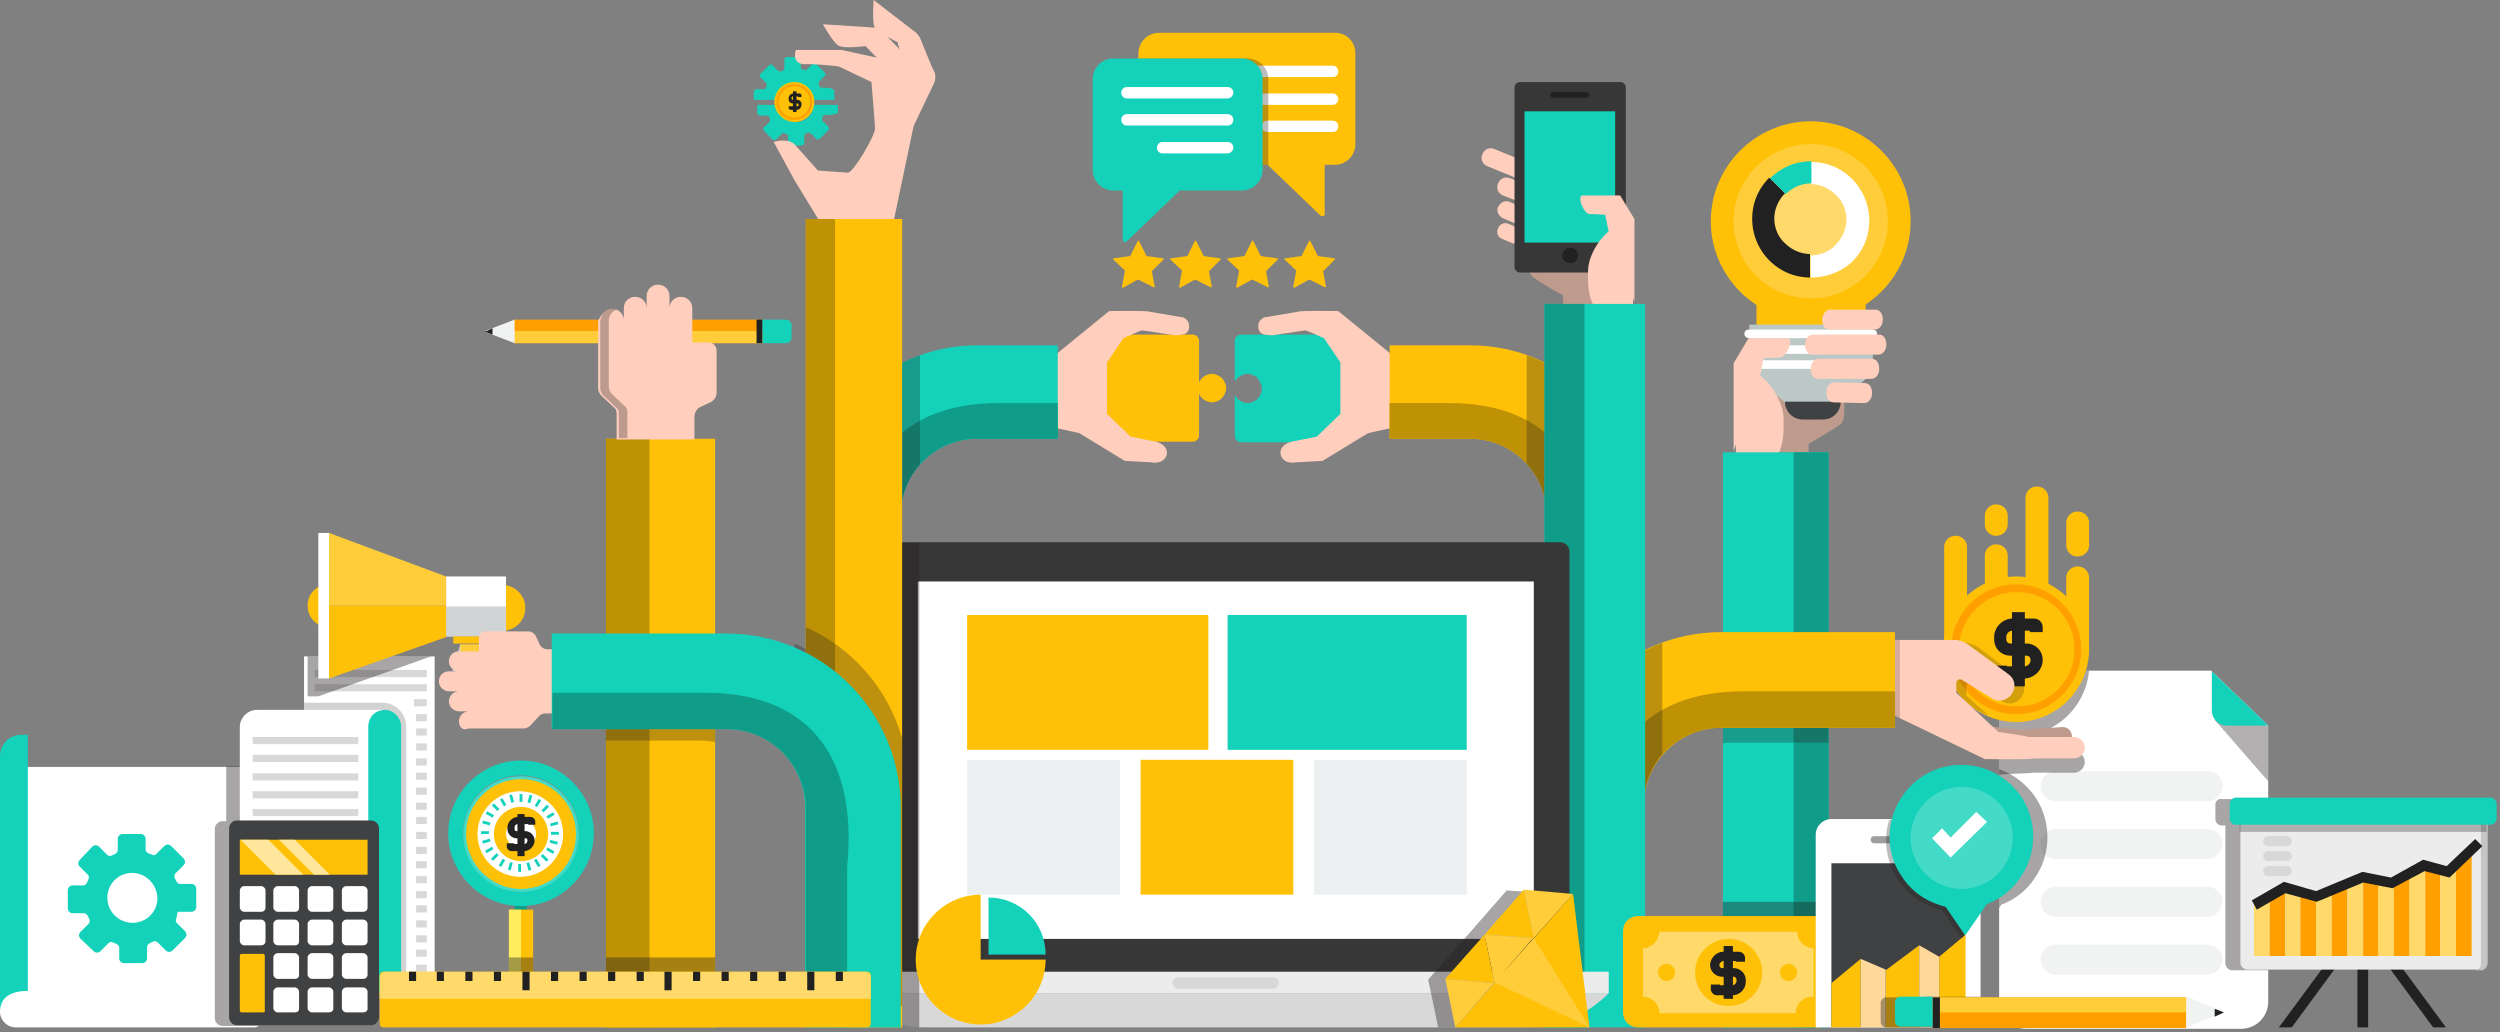 <svg width="356" height="147" fill="none" xmlns="http://www.w3.org/2000/svg"><rect width="100%" height="100%" fill="#808080" stroke="none"/><path d="M101.838 62.481h-15.55v83.816h15.55V62.481z" fill="#FFC107"/><path d="M92.487 62.481h-6.2v83.816h6.2V62.481z" fill="#BF9105"/><path d="M108.546 45.515h-35.37v3.353h35.37v-3.353z" fill="#FFA000"/><path d="M108.546 45.515v3.353h3.354a.801.801 0 0 0 .813-.813v-1.727a.802.802 0 0 0-.813-.813h-3.354z" fill="#14D1BA"/><path d="M108.546 47.14h-35.37v1.727h35.37V47.14z" fill="#FFCD39"/><path d="M69.315 47.344l3.964 1.524v-3.353l-3.964 1.524c-.102 0-.102.203 0 .305z" fill="#F1F2F2"/><path d="M69.111 47.242l1.017.407v-.915l-1.017.508c-.101-.101-.101 0 0 0zm39.435-1.727h-.813v3.353h.813v-3.353z" fill="#212121"/><path opacity=".3" d="M86.288 105.456h13.619c.609 0 1.321.101 1.931.203V91.944c-.61 0-1.22-.102-1.931-.102h-13.62v13.614z" fill="#231F20"/><path d="M87.202 43.99c.915 0 1.627.712 1.627 1.626V43.89c0-.914.711-1.625 1.626-1.625.914 0 1.626.71 1.626 1.625v-1.727c0-.914.711-1.625 1.626-1.625.915 0 1.626.71 1.626 1.625v1.727c0-.914.712-1.625 1.626-1.625.915 0 1.626.71 1.626 1.625v4.877h2.338c.61 0 1.118.508 1.118 1.117v5.994c0 .61-.305 1.118-.915 1.423l-1.32.61c-.51.203-.916.812-.916 1.422v3.25H87.812v-3.657c0-.406-.102-.71-.406-.914l-1.728-1.626c-.305-.304-.508-.71-.508-1.117v-9.55c.406-.914 1.118-1.727 2.032-1.727z" fill="#FFCEBD"/><path opacity=".3" d="M87.202 43.991c.204 0 .407 0 .61.102-.61.203-1.118.812-1.118 1.524v9.448c0 .406.203.813.508 1.117l1.728 1.626c.305.203.407.61.407.914v3.658h-1.22v-3.454c0-.407-.102-.712-.406-.915l-1.728-1.625c-.305-.305-.508-.712-.508-1.118v-9.55c.101-.914.813-1.727 1.727-1.727z" fill="#231F20"/><path d="M36.283 146.297H2.236A2.255 2.255 0 0 1 0 144.062v-34.847h36.385a.8.8 0 0 1 .813.812v35.559c-.101.304-.508.711-.915.711z" fill="#fff"/><path d="M3.964 141.115c-1.321 0-3.964.204-3.964 3.048v-36.472c0-1.727 1.321-3.048 3.049-3.048h.915v36.472zm21.343-11.276h1.931a.695.695 0 0 0 .712-.712v-2.54a.695.695 0 0 0-.712-.711h-1.524c-.305 0-.509-.203-.61-.406-.102-.102-.102-.305-.204-.406-.101-.204-.101-.508.102-.712l1.118-1.117c.305-.305.305-.711 0-1.016l-1.728-1.727c-.305-.305-.711-.305-1.016 0l-1.118 1.117c-.203.203-.407.204-.61.102s-.305-.102-.508-.203c-.203-.102-.407-.305-.407-.508v-1.524a.694.694 0 0 0-.711-.711h-2.54a.694.694 0 0 0-.712.711V121c0 .305-.204.508-.407.609-.101.102-.305.102-.406.203-.204.102-.509.102-.712-.101l-1.118-1.118c-.305-.304-.711-.304-1.016 0l-1.728 1.829c-.305.305-.305.711 0 1.016l1.118 1.118c.203.203.203.406.102.609-.102.203-.102.305-.204.508-.101.203-.304.406-.508.406h-1.524a.695.695 0 0 0-.712.712v2.54c0 .406.305.711.712.711h1.524c.305 0 .508.203.61.406.102.102.102.305.203.406.102.204.102.508-.101.712l-1.118 1.117c-.305.305-.305.711 0 1.016l1.83 1.727c.304.305.71.305 1.016 0l1.117-1.117c.204-.204.407-.203.61-.102.204.102.305.102.508.203.204.102.407.305.407.508v1.524c0 .407.305.711.711.711h2.541a.694.694 0 0 0 .712-.711v-1.524c0-.305.203-.508.406-.609.102-.102.305-.102.407-.204.203-.101.508-.101.711.102l1.118 1.118c.305.304.712.304 1.017 0l1.727-1.727c.305-.305.305-.712 0-1.016l-1.118-1.118c-.203-.203-.203-.406-.101-.61.101-.609.203-1.015.203-1.015zm-9.96-2.642c.406-2.235 2.744-3.454 4.777-2.641 1.524.609 2.54 2.336 2.236 3.962-.407 2.235-2.745 3.454-4.777 2.641-1.626-.609-2.541-2.336-2.236-3.962z" fill="#14D1BA"/><path d="M75.006 126.892H73.28v3.352h1.727v-3.352z" fill="#0F9C88"/><path d="M75.92 129.534h-3.353v15.95h3.354v-15.95z" fill="#FFC107"/><path d="M74.193 108.3c-5.691 0-10.367 4.673-10.367 10.363 0 5.689 4.676 10.362 10.367 10.362 5.692 0 10.367-4.673 10.367-10.362 0-5.69-4.675-10.363-10.367-10.363zm0 18.592a8.196 8.196 0 0 1-8.232-8.229 8.196 8.196 0 0 1 8.232-8.229 8.196 8.196 0 0 1 8.233 8.229 8.196 8.196 0 0 1-8.233 8.229z" fill="#14D1BA"/><path d="M82.425 118.764a8.197 8.197 0 0 0-8.232-8.229 8.197 8.197 0 0 0-8.232 8.229 8.197 8.197 0 0 0 8.232 8.23 8.197 8.197 0 0 0 8.233-8.23zm-8.232 7.417a7.503 7.503 0 0 1-7.52-7.518 7.502 7.502 0 0 1 7.52-7.518 7.502 7.502 0 0 1 7.521 7.518 7.503 7.503 0 0 1-7.52 7.518z" fill="#43DAC7"/><path d="M74.193 129.534h-1.728v15.95h1.728v-15.95z" fill="#FFED5E"/><path d="M69.416 122.625c-.304-.305-.508-.61-.711-.914-.203-.305-.406-.61-.508-1.016-.102-.305-.305-.711-.305-1.118-.102-.406-.102-.813-.102-1.219 0-.406 0-.813.102-1.219.102-.406.203-.711.305-1.118a4.77 4.77 0 0 1 .508-1.016c.203-.304.407-.609.711-.914l.509.508c-.204.203-.407.508-.61.813-.203.305-.305.609-.508.914-.102.305-.204.61-.305 1.016-.102.305-.102.711-.102 1.016 0 .305 0 .711.102 1.016.101.305.203.711.305 1.016.101.305.305.61.508.914.203.305.406.508.61.813l-.509.508z" fill="#fff"/><path d="M82.019 118.764c0 4.369-3.557 7.823-7.826 7.823s-7.826-3.556-7.826-7.823c0-4.368 3.557-7.823 7.826-7.823s7.826 3.455 7.826 7.823z" fill="#FFC107"/><path d="M80.19 118.764c0 3.353-2.745 6.096-6.099 6.096-3.353 0-6.098-2.743-6.098-6.096 0-3.352 2.745-6.095 6.099-6.095 3.353.101 6.097 2.743 6.097 6.095z" fill="#fff"/><path d="M78.055 118.764a3.86 3.86 0 0 1-3.862 3.861 3.86 3.86 0 1 1 0-7.721 3.86 3.86 0 0 1 3.862 3.86z" fill="#FFC107"/><path d="M76.328 118.764c0 1.219-1.017 2.134-2.135 2.134-1.118 0-2.134-1.016-2.134-2.134 0-1.219 1.016-2.133 2.134-2.133 1.118 0 2.135.914 2.135 2.133z" fill="#fff"/><path d="M74.396 113.075h-.406v1.118h.406v-1.118zm1.006.106l-.289 1.08.393.104.289-1.079-.393-.105zm1.306.586l-.56.967.352.203.56-.967-.352-.203zm1.183.82l-.78.8.29.283.781-.799-.291-.284zm.885 1.086l-.968.559.203.351.968-.559-.203-.351zm.623 1.32l-1.08.291.106.392 1.08-.29-.106-.393zm.181 1.466h-1.118v.407h1.118v-.407zm-1.214 1.143l-.105.393 1.08.287.105-.392-1.08-.288zm-.39 1.083l-.203.352.97.557.202-.352-.969-.557zm-.677.934l-.288.287.793.788.287-.287-.792-.788zm-.898.673l-.352.204.562.966.352-.203-.562-.967zm-1.041.5l-.393.106.291 1.079.393-.106-.292-1.079zm-1.168.24l-.406.001.002 1.117.406-.001-.002-1.117zm-1.571-.267l-.288 1.08.392.105.29-1.08-.394-.105zm-1.041-.492l-.556.969.352.203.557-.97-.353-.202zm-.867-.784l-.788.792.288.287.789-.792-.289-.287zm-.658-.915l-.967.561.204.352.967-.561-.204-.352zm-.309-1.141l-1.079.293.106.392 1.08-.293-.107-.392zm-.126-1.076l-1.119.002.001.407 1.118-.002v-.407zm-.846-1.504l-.104.393 1.08.286.105-.393-1.08-.286zm.601-1.327l-.202.353.97.555.202-.352-.97-.556zm.958-1.118l-.287.288.794.788.287-.288-.794-.788zm1.212-.751l-.351.204.562.965.352-.203-.563-.966zm1.369-.521l-.392.106.292 1.079.393-.107-.293-1.078z" fill="#14D1BA"/><path d="M74.6 121.203h-1.728a.695.695 0 0 1-.712-.711v-.407h1.017v.102H74.6c.305 0 .508-.203.508-.508 0-.203-.102-.305-.305-.305h-1.22c-.711 0-1.321-.61-1.321-1.321v-.203c0-.813.712-1.524 1.525-1.524h1.727c.407 0 .712.305.712.711v.407h-1.017v-.102h-1.422c-.305 0-.509.203-.509.508v.203c0 .203.102.305.305.305h1.22c.711 0 1.321.61 1.321 1.321 0 .813-.711 1.524-1.524 1.524z" fill="#212121"/><path d="M74.701 115.92h-1.016v5.994H74.7v-5.994z" fill="#212121"/><path d="M314.864 95.5l8.13 7.822v39.317a3.86 3.86 0 0 1-3.862 3.861H288.54a3.86 3.86 0 0 1-3.862-3.861v-43.28a3.86 3.86 0 0 1 3.862-3.86h26.324z" fill="#fff"/><path opacity=".35" d="M315.372 102.51l7.622 8.737v-7.925l-7.622-.812z" fill="#231F20"/><path d="M314.864 95.5l8.131 7.822H317.1c-1.22 0-2.135-1.016-2.135-2.133v-5.69h-.101z" fill="#14D1BA"/><path d="M314.355 114.091h-21.648c-1.118 0-2.134-.914-2.134-2.134 0-1.117.915-2.133 2.134-2.133h21.648c1.118 0 2.135.914 2.135 2.133-.102 1.22-1.017 2.134-2.135 2.134zm0 8.229h-21.648c-1.118 0-2.134-.914-2.134-2.133 0-1.118.915-2.134 2.134-2.134h21.648c1.118 0 2.135.915 2.135 2.134-.102 1.219-1.017 2.133-2.135 2.133zm0 8.229h-21.648c-1.118 0-2.134-.914-2.134-2.133 0-1.118.915-2.134 2.134-2.134h21.648c1.118 0 2.135.915 2.135 2.134-.102 1.219-1.017 2.133-2.135 2.133zm0 8.23h-21.648c-1.118 0-2.134-.915-2.134-2.134 0-1.117.915-2.133 2.134-2.133h21.648c1.118 0 2.135.914 2.135 2.133-.102 1.219-1.017 2.134-2.135 2.134z" fill="#F1F2F2"/><path d="M250.631 64.411h6.911v-1.219s2.338-1.32 3.557-2.133c.915-.61 1.525-.61 1.525-2.642v-4.876l-12.298 1.524.305 9.346z" fill="#BF9B8E"/><path d="M243.618 31.494c0 7.823 6.403 14.224 14.229 14.224s14.229-6.4 14.229-14.224c0-7.822-6.403-14.223-14.229-14.223s-14.229 6.4-14.229 14.223z" fill="#FFC107"/><path d="M265.673 41.553h-15.55v10.87h15.55v-10.87z" fill="#FFC107"/><path d="M249.106 53.033l5.184 4.368h7.622l4.777-4.368v-6.807h-17.583v6.807z" fill="#BCC8C6"/><path d="M249.005 48.156h17.684c.407 0 .61-.305.61-.61 0-.406-.305-.61-.61-.61h-17.684c-.407 0-.61.306-.61.61 0 .305.305.61.61.61zm0 2.235h17.684c.407 0 .61-.304.61-.61 0-.406-.305-.609-.61-.609h-17.684c-.407 0-.61.305-.61.61s.305.61.61.61zm0 2.134h17.684c.407 0 .61-.305.61-.61 0-.406-.305-.61-.61-.61h-17.684c-.407 0-.61.305-.61.61s.305.61.61.61z" fill="#fff"/><path d="M256.729 59.738h2.846a2.516 2.516 0 0 0 2.541-2.54h-7.928a2.516 2.516 0 0 0 2.541 2.54z" fill="#404142"/><path d="M246.87 31.494a10.93 10.93 0 0 0 10.977 10.973 10.928 10.928 0 0 0 10.976-10.973 10.928 10.928 0 0 0-10.976-10.972c-5.997 0-10.977 4.877-10.977 10.973z" fill="#FFCD39"/><path d="M250.936 31.494c0 3.86 3.15 7.01 7.012 7.01 3.863 0 7.013-3.15 7.013-7.01s-3.15-7.01-7.013-7.01c-3.963 0-7.012 3.15-7.012 7.01z" fill="#FFDA6A"/><path d="M246.87 64.208V51.712l2.134-3.556h5.692c.711.508-.407 2.743-1.22 2.743s-2.337.102-2.337.102l-.508 2.54-3.761 10.667z" fill="#FFCEBD"/><path d="M247.175 65.122c0 2.235.711 1.626 2.643 1.626 3.455.101 4.167-3.556 4.167-5.791v-1.32c0-2.947-2.948-6.706-4.777-6.706-1.83 0-1.931 1.829-1.931 3.962l-.102 8.23z" fill="#FFCEBD"/><path d="M260.388 64.411h-15.042v81.886h15.042V64.411z" fill="#14D1BA"/><path d="M260.388 64.411h-4.98v81.886h4.98V64.411z" fill="#0F9C88"/><path d="M259.473 45.515c0 .813.406 1.422 1.016 1.422h6.505c.61 0 1.118-.61 1.118-1.422 0-.813-.407-1.423-1.016-1.423h-6.505c-.61 0-1.118.712-1.118 1.423zm-2.439 3.555c0 .813.406 1.423 1.016 1.423h9.452c.61 0 1.118-.61 1.118-1.422 0-.813-.406-1.423-1.016-1.423h-9.452c-.61 0-1.118.61-1.118 1.422zm.813 3.455c0 .812.406 1.422 1.016 1.422h7.623c.609 0 1.118-.61 1.118-1.422 0-.813-.407-1.423-1.017-1.423h-7.622c-.61 0-1.118.61-1.118 1.423zm2.236 3.352c0 .813.406 1.422 1.016 1.422l4.37.102c.61 0 1.118-.61 1.118-1.422 0-.813-.406-1.423-1.016-1.423l-4.37-.101c-.61 0-1.118.61-1.118 1.422z" fill="#FFCEBD"/><path opacity=".3" d="M245.752 105.76h14.636V91.943h-15.042v13.919c.101 0 .203-.102.406-.102z" fill="#231F20"/><path d="M179.08 53.846c-.203-.204-.407-.305-.61-.407a1.913 1.913 0 0 0-.813-.203c-.305 0-.508.102-.813.203a3.185 3.185 0 0 0-.61.407 3.97 3.97 0 0 0-.406.508v-5.791a.91.91 0 0 1 .914-.915h14.534V62.99h-14.534a.91.91 0 0 1-.914-.914v-5.791s.305.305.406.508c.203.203.407.305.61.406.203.102.508.203.813.203.305 0 .508-.101.813-.203a3.18 3.18 0 0 0 .61-.406c.203-.203.305-.407.406-.61.102-.203.204-.508.204-.813 0-.304-.102-.507-.204-.812-.101-.305-.304-.508-.406-.711zm14.127 4.876h1.118c.61 0 1.118-.508 1.118-1.117V57.3c0-.61-.508-1.117-1.118-1.117h-1.118c-.61 0-1.118.508-1.118 1.117v.305c0 .61.508 1.117 1.118 1.117z" fill="#14D1BA"/><path d="M156.517 47.648h13.314c.508 0 .915.407.915.915v5.892c.102-.203.305-.508.406-.61.204-.203.407-.304.61-.406.204-.101.508-.203.813-.203.305 0 .509.102.813.203.204.102.509.305.61.407.204.203.305.406.407.61.101.202.203.507.203.812 0 .305-.102.508-.203.813-.102.203-.305.508-.407.61-.203.203-.406.304-.61.406a1.913 1.913 0 0 1-.813.203c-.305 0-.508-.102-.813-.203a3.18 3.18 0 0 1-.61-.407c-.203-.203-.304-.406-.406-.61v5.894a.911.911 0 0 1-.915.915h-13.314v-15.24z" fill="#FFC107"/><path opacity=".4" d="M284.678 99.36v5.181a10.25 10.25 0 0 0 2.541.305c5.387 0 9.757-4.064 10.265-9.347h-8.944a3.86 3.86 0 0 0-3.862 3.86zm4.879 10.667h5.793c.813 0 1.524-.711 1.524-1.524 0-.812-.711-1.524-1.524-1.524h-.203c0-.711-.61-1.32-1.322-1.32l-5.894.406-3.253-.305v4.572c1.931-.203 4.574-.203 4.879-.305z" fill="#231F20"/><path d="M278.478 95.601a1.605 1.605 0 0 1-1.626-1.625V77.924c0-.915.712-1.626 1.626-1.626.915 0 1.627.711 1.627 1.626v16.052c0 .914-.712 1.625-1.627 1.625zm17.38-1.118a1.605 1.605 0 0 1-1.626-1.625V82.292c0-.914.711-1.626 1.626-1.626.915 0 1.626.712 1.626 1.626v10.464c0 1.016-.711 1.727-1.626 1.727zm-5.793-1.828a1.605 1.605 0 0 1-1.626-1.626V70.913c0-.914.711-1.625 1.626-1.625.915 0 1.626.711 1.626 1.625V91.03c0 .915-.711 1.626-1.626 1.626zm-5.793-2.845a1.605 1.605 0 0 1-1.626-1.626v-9.042c0-.914.711-1.625 1.626-1.625.914 0 1.626.711 1.626 1.625v9.042c0 .813-.712 1.626-1.626 1.626zm0-17.982c-.915 0-1.626.71-1.626 1.625v1.22c0 .914.711 1.625 1.626 1.625.914 0 1.626-.711 1.626-1.626v-1.219c0-.914-.712-1.625-1.626-1.625zm11.586 1.016c-.915 0-1.626.71-1.626 1.625v3.15c0 .914.711 1.625 1.626 1.625.915 0 1.626-.71 1.626-1.625v-3.15c0-.914-.711-1.625-1.626-1.625z" fill="#FFC107"/><path d="M287.117 102.814c5.726 0 10.367-4.64 10.367-10.363s-4.641-10.362-10.367-10.362c-5.725 0-10.366 4.64-10.366 10.362 0 5.724 4.641 10.363 10.366 10.363z" fill="#FFC107"/><path d="M287.117 101.696c5.108 0 9.249-4.139 9.249-9.245 0-5.106-4.141-9.245-9.249-9.245-5.108 0-9.248 4.14-9.248 9.245 0 5.106 4.14 9.245 9.248 9.245z" fill="#FFA000"/><path d="M287.118 100.579a8.129 8.129 0 1 0 0-16.255 8.129 8.129 0 0 0-8.131 8.127 8.129 8.129 0 0 0 8.131 8.128z" fill="#FFC107"/><path d="M288.235 96.617h-3.049c-.711 0-1.219-.61-1.219-1.22v-.609h1.829v.102h2.439a.91.91 0 0 0 .915-.915c0-.304-.203-.609-.61-.609h-2.236c-1.321 0-2.337-1.016-2.337-2.337v-.304c0-1.423 1.219-2.642 2.642-2.642h3.049c.712 0 1.22.61 1.22 1.22v.71h-1.829v-.203h-2.44a.91.91 0 0 0-.914.915v.304c0 .305.203.61.609.61h2.236c1.322 0 2.338 1.016 2.338 2.337 0 1.422-1.22 2.641-2.643 2.641z" fill="#212121"/><path d="M288.337 87.168h-1.829v10.566h1.829V87.168z" fill="#212121"/><path opacity=".2" d="M280.003 99.055v-1.32c0-.407.508-.712.813-.508l4.269 2.641c1.016.61 2.236.305 2.846-.711.609-.914.304-2.133-.509-2.743l-5.386-3.962c-.407-.407-1.322-.813-1.931-.915h-3.354v.813a10.24 10.24 0 0 0 6.403 9.55l-3.151-2.845z" fill="#231F20"/><path d="M279.901 105.049v-.203c0-.711.61-1.625 1.322-1.625l6.606.711 5.895-.407c.711 0 1.321.61 1.321 1.321v.203c0 .712-.61 1.321-1.321 1.321h-12.501a1.345 1.345 0 0 1-1.322-1.321z" fill="#BF9B8E"/><path d="M280.613 92.045L286 96.007c.914.61 1.118 1.829.508 2.743-.61 1.016-1.931 1.321-2.846.712l-4.269-2.642c-.406-.203-.813 0-.813.508v1.32l5.997 5.588s3.76.508 4.268.712h6.505c.813 0 1.525.711 1.525 1.524 0 .812-.712 1.524-1.525 1.524h-5.793c-.407.203-6.911.101-6.911.101l-13.924-6.705V91.131h9.96c.61.101 1.524.508 1.931.914z" fill="#FFCEBD"/><path opacity=".2" d="M270.551 91.13h-1.829v10.262l1.829.914V91.131z" fill="#231F20"/><path d="M234.064 145.688h-13.517v-31.089c0-13.613 11.078-24.586 24.595-24.586h24.698v13.614h-24.698c-6.098 0-11.078 4.978-11.078 11.074v30.987z" fill="#FFC107"/><path d="M245.142 103.627h24.698v-5.181h-21.649c-13.619 0-21.648 8.127-20.022 24.586v22.655h5.895v-31.088c0-6.095 4.98-10.972 11.078-10.972z" fill="#BF9105"/><path d="M184.568 65.834c-2.541.508-3.354-2.642-.101-3.048l3.049-.61 3.354-3.25V51.61l-2.338-3.454s-2.236-1.016-2.642-1.117l-4.777.71c-.813-.1-1.525 0-1.83-.71-.305-.712 0-1.524.712-1.83l4.777-.812c.406-.203 5.793-.102 5.793-.102l9.35 7.62v8.636l-5.082 1.117-6.504 3.962-3.761.204z" fill="#FFCEBD"/><path d="M220.242 103.83h13.314V73.352c0-13.31-10.875-24.18-24.189-24.18h-11.485v13.31h11.485c5.996 0 10.875 4.876 10.875 10.87v30.478z" fill="#FFC107"/><path d="M209.367 62.481h-11.485v-5.08h8.538c13.314 0 21.241 7.925 19.615 24.18v22.249h-5.793V73.352c0-5.994-4.879-10.871-10.875-10.871z" fill="#BF9105"/><path opacity=".3" d="M236.809 91.537c-6.403 2.337-11.688 7.315-14.331 13.614v40.536h11.586v-31.088c0-2.743 1.017-5.283 2.643-7.213V91.537h.102z" fill="#231F20"/><path opacity=".3" d="M231.727 64.208a24.577 24.577 0 0 0-14.331-13.614v15.443c1.728 1.93 2.846 4.47 2.846 7.314v30.479h11.485V64.208z" fill="#231F20"/><path d="M218.514 24.992c-.305.712-1.016 1.016-1.727.712l-4.981-2.032c-.711-.305-1.016-1.016-.711-1.727.305-.712 1.016-1.016 1.728-.712l4.98 2.032c.61.203.915 1.016.711 1.727zm-1.829 8.941c-.203.61-.915.914-1.525.61l-1.219-.509a1.085 1.085 0 0 1-.61-1.524c.203-.61.915-.914 1.525-.61l1.219.509c.61.305.915.914.61 1.524zm.915-2.743c-.305.61-1.017 1.016-1.627.711l-1.931-.813c-.609-.305-1.016-1.016-.711-1.625.305-.61 1.016-1.016 1.626-.711l1.931.812c.712.203 1.017.915.712 1.626zm1.321-2.845c-.305.711-1.017 1.016-1.728.711l-3.151-1.219c-.711-.305-1.016-1.016-.711-1.727.305-.711 1.016-1.016 1.728-.711l3.15 1.219c.61.203.915 1.016.712 1.727z" fill="#FFCEBD"/><path d="M229.186 43.28h-6.606v-1.22s-2.236-1.219-3.456-2.032c-.813-.61-1.423-.61-1.423-2.54l11.688-3.149-.203 8.94z" fill="#BF9B8E"/><path d="M230.71 38.81h-14.228a.802.802 0 0 1-.814-.813v-25.5c0-.509.407-.813.814-.813h14.228a.8.8 0 0 1 .813.812v25.5c0 .407-.406.813-.813.813z" fill="#373737"/><path d="M229.999 15.849h-12.908v18.693h12.908V15.85z" fill="#14D1BA"/><path d="M224.714 36.371c0 .61-.508 1.118-1.118 1.118-.61 0-1.118-.508-1.118-1.118 0-.61.508-1.117 1.118-1.117.61 0 1.118.508 1.118 1.117zm1.118-22.452h-4.675a.437.437 0 0 1-.407-.407c0-.203.203-.406.407-.406h4.776c.204 0 .407.203.407.406-.102.305-.305.407-.508.407z" fill="#212121"/><path d="M232.743 42.975V31.19l-2.033-3.353h-5.488c-.61.508.407 2.642 1.118 2.642.813 0 2.236.101 2.236.101l.508 2.439 3.659 9.956z" fill="#FFCEBD"/><path d="M232.54 43.89c0 2.133-.711 1.523-2.439 1.523-3.253.102-3.964-3.454-3.964-5.486v-1.32c0-2.845 2.846-6.401 4.574-6.401 1.727 0 1.829 1.727 1.829 3.759v7.924z" fill="#FFCEBD"/><path d="M234.268 43.28h-14.331v103.017h14.331V43.279z" fill="#14D1BA"/><path d="M225.629 43.28h-5.692v103.017h5.692V43.279z" fill="#0F9C88"/><path d="M223.393 138.677H125.62V78.533c0-.711.61-1.32 1.321-1.32h95.232c.711 0 1.321.609 1.321 1.32v60.144h-.101z" fill="#373737"/><path d="M218.413 82.8h-87.711v50.899h87.711v-50.9z" fill="#fff"/><path d="M172.067 87.575h-34.352v19.202h34.352V87.575z" fill="#FFC107"/><path d="M159.465 108.199h-21.75V127.4h21.75v-19.201z" fill="#ECF0F1"/><path d="M184.162 108.199h-21.75V127.4h21.75v-19.201z" fill="#FFC107"/><path d="M208.859 108.199h-21.75V127.4h21.75v-19.201z" fill="#ECF0F1"/><path d="M208.859 87.575h-34.048v19.202h34.048V87.575z" fill="#14D1BA"/><path d="M229.084 141.42H119.929c3.15 3.048 7.317 4.877 11.688 4.877h85.678c4.472 0 8.74-1.727 11.789-4.877z" fill="#D8D8D8"/><path d="M229.084 138.373H119.929v3.047h109.155v-3.047z" fill="#ECECEC"/><path d="M181.316 140.811h-13.517a.802.802 0 0 1-.813-.813c0-.508.406-.813.813-.813h13.517c.508 0 .813.407.813.813 0 .406-.406.813-.813.813z" fill="#D8D8D8"/><path d="M118.811 13.004v1.22h-3.557a2.122 2.122 0 0 0-1.423-2.236c-1.321-.508-2.744.305-2.948 1.626v.61h-3.557v-1.118c0-.204.203-.407.407-.407h1.016c.203 0 .305-.101.305-.203 0-.101.102-.203.102-.305.101-.101 0-.304-.102-.406l-.711-.711c-.204-.203-.204-.508 0-.61l1.117-1.117c.204-.203.509-.203.61 0l.712.71c.101.102.305.102.406.102.102 0 .204-.101.305-.101.102-.102.203-.203.203-.305v-1.22c0-.202.204-.405.407-.405h1.524c.204 0 .407.203.407.406V9.55c0 .203.102.305.203.305.102 0 .204.101.305.101.102.102.305 0 .407-.101l.711-.711c.203-.204.508-.204.61 0l1.118 1.117c.203.203.203.508 0 .61l-.711.71c-.102.102-.102.306-.102.407 0 .102.102.203.102.305.101.102.203.203.304.203h.915c.712.102.915.305.915.508zm-.407 3.353h-.914c-.204 0-.305.101-.305.203 0 .102-.102.203-.102.305-.102.101 0 .305.102.406l.711.711c.203.204.203.508 0 .61l-1.118 1.117c-.203.204-.508.204-.61 0l-.711-.71c-.102-.102-.305-.102-.407-.102-.101 0-.203.101-.305.101-.101.102-.203.203-.203.305v1.016a.437.437 0 0 1-.406.406h-1.525a.437.437 0 0 1-.406-.406v-.914c0-.204-.102-.305-.204-.305-.101 0-.203-.102-.305-.102-.101-.101-.305 0-.406.102l-.712.711c-.203.203-.508.203-.609 0l-1.118-1.117c-.204-.204-.204-.508 0-.61l.711-.711c.102-.102.102-.305.102-.407 0-.101-.102-.203-.102-.304-.102-.102-.203-.204-.305-.204h-1.016a.437.437 0 0 1-.407-.406v-1.118h3.557v.61c.305 1.422 1.728 2.133 2.948 1.625.915-.304 1.524-1.32 1.423-2.235h3.557v1.22c-.508 0-.712.203-.915.203z" fill="#14D1BA"/><path d="M115.965 14.528a2.84 2.84 0 0 1-2.846 2.845c-1.524 0-2.845-1.321-2.845-2.845a2.84 2.84 0 0 1 2.845-2.845 2.84 2.84 0 0 1 2.846 2.845z" fill="#FFC107"/><path d="M115.66 14.528a2.516 2.516 0 0 1-2.541 2.54 2.516 2.516 0 0 1-2.54-2.54 2.516 2.516 0 0 1 2.54-2.54 2.516 2.516 0 0 1 2.541 2.54z" fill="#FFA000"/><path d="M115.355 14.528a2.255 2.255 0 0 1-2.235 2.235 2.255 2.255 0 0 1-2.236-2.235 2.255 2.255 0 0 1 2.236-2.235 2.255 2.255 0 0 1 2.235 2.235z" fill="#FFC107"/><path d="M113.424 15.645h-.813c-.203 0-.305-.203-.305-.304v-.204h1.22a.218.218 0 0 0 .203-.203.218.218 0 0 0-.203-.203h-.61c-.406 0-.61-.305-.61-.61v-.101c0-.407.305-.711.712-.711h.813c.203 0 .305.203.305.304v.204h-.508v-.102h-.712c-.101 0-.203.102-.203.203v.102c0 .101.102.203.203.203h.61c.407 0 .61.305.61.61 0 .508-.305.812-.712.812z" fill="#212121"/><path d="M113.424 13.004h-.508v2.946h.508v-2.946z" fill="#212121"/><path d="M163.937 65.834c2.541.508 3.354-2.642.101-3.048l-3.049-.61-3.354-3.25V51.61l2.338-3.454s2.236-1.016 2.642-1.117l4.777.71c.813-.1 1.525 0 1.83-.71.305-.712 0-1.524-.712-1.83l-4.777-.812c-.406-.203-5.793-.102-5.793-.102l-9.35 7.62v8.636l5.082 1.117 6.504 3.962 3.761.204z" fill="#FFCEBD"/><path d="M128.263 103.83h-13.314V73.352c0-13.31 10.875-24.18 24.189-24.18h11.484v13.31h-11.484c-5.997 0-10.875 4.876-10.875 10.87v30.478z" fill="#14D1BA"/><path d="M139.138 62.481h11.485v-5.08h-8.538c-13.314 0-21.241 7.925-19.615 24.18v22.249h5.793V73.352c0-5.994 4.878-10.871 10.875-10.871z" fill="#0F9C88"/><path opacity=".3" d="M120.64 145.891h6.2v-39.826c-2.338-6.502-7.42-11.683-13.721-14.426v17.169c1.016 1.626 1.525 3.556 1.525 5.69v31.291h5.996v.102z" fill="#231F20"/><path opacity=".3" d="M131.007 50.594c-6.098 2.134-10.976 6.706-13.721 12.496v40.74h10.977V73.352c0-2.744 1.016-5.283 2.744-7.214V50.594z" fill="#231F20"/><path opacity=".4" d="M131.007 77.314h-4.065c-.712 0-1.322.61-1.322 1.32v59.84h-5.691v3.048c2.947 2.946 6.911 4.571 10.976 4.775V77.314h.102z" fill="#231F20"/><path d="M124.401 0l6.199 4.775-2.439 1.422s-3.252-1.524-3.659-2.438c-.305-.711-.101-3.759-.101-3.759zm2.845 19.506c-.914-.406-1.321-1.523-.914-2.54l3.252-6.806c.406-.915 1.524-1.321 2.541-.915.915.407 1.321 1.524.915 2.54l-3.253 6.807c-.508.914-1.626 1.32-2.541.914z" fill="#FFCEBD"/><path d="M132.125 12.496c-.813.305-1.728-.101-2.134-.914l-2.033-4.978c-.305-.813.102-1.727.915-2.134.813-.304 1.727.102 2.134.915l2.033 4.978c.305.813-.102 1.829-.915 2.133zm-14.94-9.042l7.825.508-1.219 2.54s-3.557.508-4.37 0c-.712-.304-2.236-3.048-2.236-3.048z" fill="#FFCEBD"/><path d="M127.755 19.201c-1.017-.101-1.83-.914-1.83-1.93l.407-7.62c0-1.015.915-1.828 1.931-1.828s1.829.914 1.829 1.93l-.406 7.62c0 1.117-.915 1.93-1.931 1.828z" fill="#FFCEBD"/><path d="M129.381 10.566c-.61.61-1.626.61-2.236 0l-3.761-3.86a1.596 1.596 0 0 1 0-2.236c.61-.61 1.627-.61 2.236 0l3.761 3.86c.61.61.61 1.626 0 2.236z" fill="#FFCEBD"/><path d="M116.88 31.8l-3.659-5.995-3.049-5.588s1.931-.61 2.947.305l3.354 3.76s3.964.304 4.269.304c.813 0 3.964-5.486 3.862-6.299 0-.508-.508-6.604-.508-6.604l-4.675-2.235s-3.558-.406-4.777-.305c-2.033 0-1.321-2.031-1.321-2.031h6.504l7.013 1.524 3.252 9.346-2.947 14.02H116.88V31.8z" fill="#FFCEBD"/><path d="M128.466 31.19h-13.721v115.107h13.721V31.19z" fill="#FFC107"/><path d="M118.912 31.19h-4.167v115.107h4.167V31.19z" fill="#BF9105"/><path d="M139.646 136.646V127.4c-5.082 0-9.249 4.166-9.249 9.246 0 5.079 4.167 9.245 9.249 9.245 5.082 0 9.249-4.166 9.249-9.245h-9.249z" fill="#FFC107"/><path d="M140.764 127.807v8.127h8.131c0-4.571-3.659-8.127-8.131-8.127z" fill="#14D1BA"/><path d="M257.847 39.52c-2.236 0-4.269-.813-5.895-2.438a8.379 8.379 0 0 1-2.439-5.893c0-2.235.813-4.267 2.439-5.892l2.236 2.235c-.915.914-1.525 2.235-1.525 3.556 0 1.32.509 2.641 1.525 3.556.915.914 2.236 1.523 3.557 1.523v3.353h.102z" fill="#212121"/><path d="M257.847 39.52v-3.15c1.321 0 2.642-.507 3.557-1.523.915-.915 1.524-2.235 1.524-3.556 0-1.32-.508-2.642-1.524-3.556-.915-.914-2.236-1.524-3.557-1.524v-3.15c2.236 0 4.268.814 5.894 2.439a8.38 8.38 0 0 1 2.44 5.893c0 2.235-.813 4.267-2.44 5.892-1.524 1.422-3.658 2.235-5.894 2.235z" fill="#fff"/><path d="M254.289 27.634l-2.236-2.235a8.39 8.39 0 0 1 5.895-2.439v3.15a5.23 5.23 0 0 0-3.659 1.524z" fill="#14D1BA"/><path opacity=".4" d="M37.096 145.484v-35.558a.802.802 0 0 0-.813-.813h-4.065v7.823h-.508c-.61 0-1.118.508-1.118 1.118v26.922c0 .61.508 1.118 1.118 1.118h5.183c.102-.203.203-.407.203-.61z" fill="#231F20"/><path d="M43.296 93.467v45.413c0 1.321 14.94 2.337 16.262 2.337 1.321 0 2.337-1.016 2.337-2.337V93.467H43.296z" fill="#fff"/><path opacity=".2" d="M59.05 141.217H43.296v-41.146h11.18c1.83 0 3.354 1.524 3.354 3.353v35.253c0 .813.305 1.524.813 2.032l.407.508z" fill="#231F20"/><path d="M57.119 103.322c-.102-1.219-1.118-2.235-2.338-2.235s-3.76 1.016-3.76 2.235v37.895h8.537c-1.423 0-2.44-1.117-2.44-2.438v-35.457z" fill="#14D1BA"/><path d="M54.781 101.087H36.588c-1.32 0-2.439 1.118-2.439 2.438v14.02h18.294v-14.02c0-1.625 1.22-2.438 2.338-2.438z" fill="#fff"/><path d="M52.85 145.992H33.743c-.61 0-1.118-.508-1.118-1.118v-26.922c0-.61.508-1.118 1.118-1.118H52.85c.61 0 1.118.508 1.118 1.118v26.922c-.102.61-.508 1.118-1.118 1.118z" fill="#404142"/><path d="M52.342 119.577H34.149v4.979h18.193v-4.979z" fill="#FFC107"/><path d="M37.198 129.838H34.76c-.305 0-.61-.304-.61-.609v-2.438c0-.305.305-.61.61-.61h2.44c.304 0 .609.305.609.61v2.438c0 .406-.305.609-.61.609zm4.777 0h-2.44c-.304 0-.609-.304-.609-.609v-2.438c0-.305.305-.61.61-.61h2.44c.304 0 .609.305.609.61v2.438c0 .406-.203.609-.61.609zm4.878 0h-2.439c-.305 0-.61-.304-.61-.609v-2.438c0-.305.305-.61.61-.61h2.44c.304 0 .61.305.61.61v2.438c0 .406-.306.609-.61.609zm4.879 0h-2.44c-.304 0-.609-.304-.609-.609v-2.438c0-.305.305-.61.61-.61h2.44c.304 0 .609.305.609.61v2.438c0 .406-.305.609-.61.609zm-14.534 4.775H34.76c-.305 0-.61-.304-.61-.609v-2.438c0-.305.305-.61.61-.61h2.44c.304 0 .609.305.609.61v2.438c0 .406-.305.609-.61.609zm4.777 0h-2.44c-.304 0-.609-.304-.609-.609v-2.438c0-.305.305-.61.61-.61h2.44c.304 0 .609.305.609.61v2.438c0 .406-.203.609-.61.609zm4.878 0h-2.439c-.305 0-.61-.304-.61-.609v-2.438c0-.305.305-.61.61-.61h2.44c.304 0 .61.305.61.61v2.438c0 .406-.306.609-.61.609zm4.879 0h-2.44c-.304 0-.609-.304-.609-.609v-2.438c0-.305.305-.61.61-.61h2.44c.304 0 .609.305.609.61v2.438c0 .406-.305.609-.61.609z" fill="#fff"/><path d="M37.401 144.163h-2.947c-.203 0-.305-.101-.305-.304v-7.722c0-.203.102-.304.305-.304h2.947c.204 0 .305.101.305.304v7.722c.102.203-.101.304-.305.304z" fill="#FFC107"/><path d="M41.975 139.388h-2.44c-.304 0-.609-.305-.609-.609v-2.439c0-.304.305-.609.61-.609h2.44c.304 0 .609.305.609.609v2.439c0 .406-.203.609-.61.609zm4.878 0h-2.439c-.305 0-.61-.305-.61-.609v-2.439c0-.304.305-.609.61-.609h2.44c.304 0 .61.305.61.609v2.439c0 .406-.306.609-.61.609zm4.879 0h-2.44c-.304 0-.609-.305-.609-.609v-2.439c0-.304.305-.609.61-.609h2.44c.304 0 .609.305.609.609v2.439c0 .406-.305.609-.61.609zm-9.757 4.775h-2.44c-.304 0-.609-.304-.609-.609v-2.337c0-.305.305-.609.61-.609h2.44c.304 0 .609.304.609.609v2.439c0 .304-.203.507-.61.507zm4.878 0h-2.439c-.305 0-.61-.304-.61-.609v-2.337c0-.305.305-.609.61-.609h2.44c.304 0 .61.304.61.609v2.439c0 .304-.306.507-.61.507zm4.879 0h-2.44c-.304 0-.609-.304-.609-.609v-2.337c0-.305.305-.609.61-.609h2.44c.304 0 .609.304.609.609v2.439c0 .304-.305.507-.61.507z" fill="#fff"/><path d="M38.215 119.577H34.25l4.98 4.979h3.964l-4.98-4.979zm8.74 4.979l-4.98-4.979H39.74l4.98 4.979h2.236z" fill="#FFE69C"/><path d="M51.02 104.948H35.98v1.015h15.04v-1.015zm9.757-7.518H44.821v1.016h15.956V97.43zm0 2.133h-1.829v1.016h1.83v-1.016zm.001 2.133h-1.525v1.016h1.525v-1.016zm0 2.032h-1.525v1.016h1.525v-1.016zm0 2.134h-1.525v1.016h1.525v-1.016zm0 2.133h-1.525v1.016h1.525v-1.016zm0 2.032h-1.525v1.016h1.525v-1.016zm0 2.134h-1.525v1.016h1.525v-1.016zm0 2.133h-1.525v1.016h1.525v-1.016zm0 2.032h-1.525v1.016h1.525v-1.016zm0 2.134h-1.525v1.016h1.525v-1.016zm0 2.133h-1.525v1.016h1.525v-1.016zm0 2.032h-1.525v1.016h1.525v-1.016zm0 2.134h-1.525v1.015h1.525v-1.015zm0 2.133h-1.525v1.016h1.525v-1.016zm0 2.032h-1.525v1.016h1.525v-1.016zm0 2.134h-1.525v1.016h1.525v-1.016zm0 2.133h-1.525v1.016h1.525v-1.016zm0 2.032h-1.525v1.016h1.525v-1.016zm0 2.134h-1.525v1.015h1.525v-1.015zm-.001-41.959H44.821v1.016h15.956v-1.016zm-9.757 12.089H35.98v1.016h15.04v-1.016zm0 2.642H35.98v1.016h15.04v-1.016zm0 2.54H35.98v1.016h15.04v-1.016zm0 2.54H35.98v1.016h15.04v-1.016z" fill="#D8D8D8"/><path opacity=".4" d="M258.863 144.265c.61 0 1.118-.203 1.525-.61v-14.629c-.407-.407-.915-.61-1.525-.61h-13.517v15.849h13.517z" fill="#212121"/><path d="M233.251 130.448h25.714c1.219 0 2.134.915 2.134 2.134v11.582c0 1.219-.915 2.133-2.134 2.133h-25.714c-1.219 0-2.134-.914-2.134-2.133v-11.582c0-1.219.915-2.134 2.134-2.134z" fill="#FFC107"/><path d="M233.963 135.02v6.909c1.219 0 2.337 1.016 2.337 2.336h19.412c0-1.219 1.017-2.336 2.338-2.336h.203v-6.909c-1.219 0-2.337-1.016-2.337-2.337H236.3c-.101 1.321-1.118 2.337-2.337 2.337z" fill="#FFDA6A"/><path d="M241.382 138.474a4.77 4.77 0 0 1 4.777-4.775 4.771 4.771 0 0 1 4.777 4.775 4.77 4.77 0 0 1-4.777 4.775c-2.744 0-4.777-2.133-4.777-4.775zm12.095 0c0-.711.609-1.219 1.219-1.219.712 0 1.22.61 1.22 1.219 0 .711-.61 1.219-1.22 1.219s-1.219-.508-1.219-1.219zm-17.38 0c0-.711.61-1.219 1.22-1.219.711 0 1.219.61 1.219 1.219 0 .711-.61 1.219-1.219 1.219-.61 0-1.22-.508-1.22-1.219z" fill="#FFC107"/><path d="M245.447 135.528h2.135a.91.91 0 0 1 .914.914v.508h-1.321v-.101h-1.728c-.304 0-.609.304-.609.609 0 .203.203.407.406.407h1.626c.915 0 1.728.711 1.728 1.727v.203c0 1.016-.813 1.93-1.931 1.93h-2.134a.91.91 0 0 1-.915-.914v-.61h1.321v.102h1.728c.305 0 .61-.305.61-.61v-.203a.437.437 0 0 0-.407-.406h-1.626c-.915 0-1.728-.711-1.728-1.727.102-1.016.915-1.829 1.931-1.829z" fill="#212121"/><path d="M246.769 134.715h-1.321v7.518h1.321v-7.518z" fill="#212121"/><path opacity=".3" d="M121.657 143.249h6.809v-38.098c-2.033-7.112-7.114-12.902-13.721-15.849v18.084c.61 1.422 1.017 2.946 1.017 4.572v31.291h5.895z" fill="#231F20"/><path opacity=".4" d="M45.329 93.467v5.69-5.69h-1.525v5.69h1.525l16.058-5.69H45.33z" fill="#231F20"/><path d="M65.554 91.74l-1.118 3.76 1.118.406 1.322-2.845-1.322-1.32z" fill="#D1D4D4"/><path d="M65.554 91.74v8.534c0 .102.102.203.203.203h3.863a.218.218 0 0 0 .203-.203V91.74h-4.269z" fill="#FFCD39"/><path d="M71.55 89.81c1.83 0 3.253-1.422 3.253-3.251s-1.524-3.251-3.252-3.251v6.502zm-24.697-.508c-1.727 0-3.049-1.32-3.049-3.048 0-1.727 1.322-3.047 3.05-3.047v6.095z" fill="#FFC107"/><path d="M72.059 82.089h-8.537v8.534h8.537v-8.534z" fill="#fff"/><path d="M72.059 86.356h-8.537v4.267h8.537v-4.267z" fill="#D1D4D4"/><path d="M46.853 75.892H45.33v20.725h1.524V75.892z" fill="#fff"/><path d="M70.84 90.623h-6.302v1.016h6.301v-1.016zm-2.745 2.032h1.728v1.422h-1.728a.695.695 0 0 1-.712-.711c0-.305.305-.711.712-.711zm0 2.54h1.728v1.422h-1.728a.695.695 0 0 1-.712-.711c0-.407.305-.711.712-.711zm0 2.438h1.728v1.422h-1.728a.695.695 0 0 1-.712-.71c0-.306.305-.712.712-.712z" fill="#FFC107"/><path d="M46.853 75.892l16.669 6.197v4.165H46.853V75.892z" fill="#FFCD39"/><path d="M63.522 86.254v4.47l-16.669 5.893V86.254h16.669z" fill="#FFC107"/><path d="M65.35 102.713c0-.712.61-1.423 1.424-1.423H65.35c-.712 0-1.423-.609-1.423-1.422 0-.711.61-1.422 1.423-1.422h-1.423c-.711 0-1.423-.61-1.423-1.423 0-.813.61-1.422 1.423-1.422h1.423c-.712 0-1.423-.61-1.423-1.422 0-.813.61-1.423 1.423-1.423h2.846v-1.93a.91.91 0 0 1 .914-.914h6.098c.509 0 .915.304 1.118.71l.509 1.118c.203.407.61.712 1.118.712h2.642v9.143H77.65c-.305 0-.61.102-.813.305l-1.322 1.422c-.203.203-.61.407-.914.407h-7.928c-.711.406-1.321-.204-1.321-1.016z" fill="#FFCEBD"/><path d="M114.644 146.297h13.619v-31.292c0-13.715-11.18-24.789-24.799-24.789h-24.9v13.614h24.9c6.2 0 11.18 4.978 11.18 11.175v31.292z" fill="#14D1BA"/><path d="M103.565 103.83h-24.9v-5.181h21.851c13.721 0 21.75 8.128 20.124 24.789v22.859h-5.895v-31.291c-.101-6.197-5.081-11.176-11.18-11.176z" fill="#0F9C88"/><path d="M193.004 7.62v12.902a2.949 2.949 0 0 1-2.947 2.947h-1.423v7.01c0 .304-.407.406-.61.203l-7.521-7.213h-15.448a2.949 2.949 0 0 1-2.948-2.947V7.62a2.949 2.949 0 0 1 2.948-2.947h24.798c1.83-.101 3.151 1.22 3.151 2.947z" fill="#FFC107"/><path d="M189.752 10.972h-14.331a.802.802 0 0 1-.813-.812c0-.407.305-.813.813-.813h14.331c.406 0 .813.305.813.813s-.305.812-.813.812zm0 3.963h-14.331a.802.802 0 0 1-.813-.813c0-.406.305-.813.813-.813h14.331c.406 0 .813.305.813.813a.802.802 0 0 1-.813.813zm0 3.86h-9.249a.801.801 0 0 1-.813-.813c0-.406.305-.812.813-.812h9.249c.406 0 .813.304.813.812s-.305.813-.813.813z" fill="#fff"/><path d="M164.14 40.842l-2.033-1.017h-.102l-2.032 1.118c-.102.102-.203 0-.203-.101l.406-2.236v-.101l-1.626-1.524c-.102-.102 0-.203.102-.203l2.235-.305s.102 0 .102-.102l1.016-2.032c0-.101.204-.101.204 0l1.016 2.032.102.102 2.236.305c.101 0 .203.101.101.203l-1.626 1.625v.102l.407 2.235c-.102-.101-.204 0-.305-.101zm8.131 0l-2.033-1.017h-.102l-2.032 1.118c-.102.102-.204 0-.204-.101l.407-2.236v-.101l-1.626-1.524c-.102-.102 0-.203.101-.203l2.236-.305s.102 0 .102-.102l1.016-2.032c0-.101.204-.101.204 0l1.016 2.032.102.102 2.236.305c.101 0 .203.101.101.203l-1.626 1.625v.102l.407 2.235c-.102-.101-.204 0-.305-.101zm8.13 0l-2.032-1.017h-.102l-2.033 1.118c-.101.102-.203 0-.203-.101l.407-2.236v-.101l-1.627-1.524c-.101-.102 0-.203.102-.203l2.236-.305s.102 0 .102-.102l1.016-2.032c0-.101.203-.101.203 0l1.017 2.032.101.102 2.236.305c.102 0 .203.101.102.203l-1.626 1.625v.102l.406 2.235c-.101-.101-.203 0-.305-.101zm8.131 0l-2.033-1.017h-.101l-2.033 1.118c-.102.102-.203 0-.203-.101l.406-2.236v-.101l-1.626-1.524c-.101-.102 0-.203.102-.203l2.236-.305s.101 0 .101-.102l1.017-2.032c0-.101.203-.101.203 0l1.016 2.032.102.102 2.236.305c.102 0 .203.101.102.203l-1.626 1.625v.102l.406 2.235c-.102-.101-.203 0-.305-.101z" fill="#FFC107"/><path opacity=".3" d="M177.657 8.33h-15.448v12.192a2.949 2.949 0 0 0 2.947 2.947h15.449V11.277a2.95 2.95 0 0 0-2.948-2.946z" fill="#231F20"/><path d="M155.603 11.277V24.18a2.949 2.949 0 0 0 2.947 2.946h1.321v7.01c0 .305.407.406.61.203l7.521-7.213h8.842a2.95 2.95 0 0 0 2.948-2.946V11.277a2.95 2.95 0 0 0-2.948-2.946H158.55a2.949 2.949 0 0 0-2.947 2.946z" fill="#14D1BA"/><path d="M174.812 14.02h-14.331a.802.802 0 0 1-.813-.813c0-.406.305-.812.813-.812h14.331c.406 0 .813.304.813.812 0 .407-.407.813-.813.813zm0 3.86h-14.331a.802.802 0 0 1-.813-.812c0-.406.305-.813.813-.813h14.331c.406 0 .813.305.813.813a.802.802 0 0 1-.813.813zm0 3.963h-9.249a.801.801 0 0 1-.813-.813c0-.406.305-.812.813-.812h9.249c.406 0 .813.304.813.812 0 .407-.407.813-.813.813z" fill="#fff"/><path opacity=".4" d="M101.838 136.341h-15.55v7.924h15.55v-7.924zm-25.918 0h-3.455v7.924h3.456v-7.924z" fill="#212121"/><path d="M123.994 138.88v6.909c0 .305-.203.508-.508.508H54.578c-.305 0-.508-.203-.508-.508v-6.909c0-.304.203-.508.508-.508h68.908c.305 0 .508.204.508.508z" fill="#FFC107"/><path d="M123.181 138.372H54.883c-.407 0-.813.407-.813.813v3.048h69.924v-3.048c0-.508-.305-.813-.813-.813z" fill="#FFDA6A"/><path d="M59.253 138.372h-1.016v1.321h1.016v-1.321zm3.964 0H62.2v1.321h1.017v-1.321zm4.065 0h-1.016v1.321h1.016v-1.321zm4.065 0h-1.016v1.321h1.016v-1.321zm4.066 0h-1.016v2.642h1.016v-2.642zm4.065 0h-1.016v1.321h1.016v-1.321zm4.066 0h-1.017v1.321h1.017v-1.321zm4.066 0h-1.017v1.321h1.016v-1.321zm4.064 0h-1.016v1.321h1.016v-1.321zm3.964 0h-1.016v2.642h1.016v-2.642zm4.065 0h-1.016v1.321h1.016v-1.321zm4.066 0h-1.017v1.321h1.017v-1.321zm4.065 0h-1.016v1.321h1.016v-1.321zm4.066 0h-1.017v1.321h1.017v-1.321zm4.065 0h-1.016v2.642h1.016v-2.642zm4.065 0h-1.016v1.321h1.016v-1.321z" fill="#212121"/><path opacity=".4" d="M284.678 129.33l.305-.508a9.698 9.698 0 0 0 4.879-3.962c2.337-3.454 2.236-8.229-.204-11.582-1.321-1.828-3.049-3.048-4.98-3.759v19.811z" fill="#231F20"/><path d="M282.036 146.297h-23.478v-27.43a2.256 2.256 0 0 1 2.236-2.236H279.8a2.255 2.255 0 0 1 2.236 2.236v27.43z" fill="#fff"/><path d="M279.8 122.93h-19.006v23.266H279.8V122.93z" fill="#404142"/><path d="M273.702 120.086h-6.81c-.304 0-.508-.203-.508-.508s.204-.508.508-.508h6.81c.305 0 .508.203.508.508.102.305-.203.508-.508.508z" fill="#9E9E9E"/><path d="M260.794 139.998v6.299h4.167v-9.753l-4.167 3.454zm7.725-1.829v8.128h4.776v-11.684l-4.776 3.556z" fill="#FFC107"/><path d="M264.961 136.544v9.753h3.557v-8.229l-3.557-1.524z" fill="#FFD999"/><path d="M279.902 133.09l-3.761 3.149v10.058h3.761V133.09z" fill="#FFC107"/><path d="M276.141 136.239l-2.846-1.626v11.684h2.846v-10.058z" fill="#FFD999"/><path opacity=".3" d="M280.206 116.733h-11.179c-.915 2.845-.407 6.096 1.321 8.635 1.524 2.337 3.76 3.658 6.2 4.267l2.642 3.861c.102.102.305.102.305 0l2.439-3.556v-11.378c.102-1.016-.711-1.829-1.728-1.829z" fill="#231F20"/><path d="M280.003 132.988l2.948-4.267a9.696 9.696 0 0 0 4.878-3.962c2.338-3.454 2.236-8.229-.203-11.582-4.167-5.689-12.603-5.689-16.668.102-2.44 3.454-2.541 8.127-.102 11.582 1.525 2.336 3.761 3.657 6.2 4.267l2.642 3.86c.102.203.204.203.305 0z" fill="#14D1BA"/><path d="M284.475 124.454a7.24 7.24 0 0 1-10.265 0 7.233 7.233 0 0 1 0-10.261 7.242 7.242 0 0 1 10.265 0c2.846 2.743 2.846 7.417 0 10.261z" fill="#43DAC7"/><path d="M277.767 122.118l-2.642-2.744 1.423-1.422 1.219 1.321 3.659-3.658 1.525 1.423-5.184 5.08z" fill="#fff"/><path opacity=".4" d="M274.21 142.03h-5.59a.801.801 0 0 0-.813.813v2.641c0 .508.406.813.813.813h13.416v-4.369h-7.826v.102z" fill="#212121"/><path d="M311.307 142.03h-36.08v4.368h36.08v-4.368z" fill="#FFA000"/><path d="M275.226 146.297v-4.369h-4.573a.802.802 0 0 0-.813.813v2.641c0 .508.406.813.813.813h4.573v.102z" fill="#14D1BA"/><path d="M311.307 142.03h-36.08v2.133h36.08v-2.133z" fill="#FFCD39"/><path d="M316.389 143.96l-4.981-2.032v4.369l4.981-2.032c.101 0 .101-.203 0-.305z" fill="#F1F2F2"/><path d="M316.693 144.163l-1.321-.508v1.118l1.321-.61zm-40.45-2.133h-1.016v4.368h1.016v-4.368z" fill="#212121"/><path opacity=".4" d="M315.474 114.599v2.032a.91.91 0 0 0 .914.914h.509v19.608c0 .508.406 1.016 1.016 1.016h5.082v-24.383h-6.607c-.508-.101-.914.305-.914.813z" fill="#231F20"/><path d="M337.224 135.934h-1.525v10.363h1.525v-10.363zm-10.876 10.363h-1.829l6.81-9.246 1.219.813-6.2 8.433zm20.124 0h1.83l-6.81-9.246-1.22.813 6.2 8.433z" fill="#212121"/><path d="M353.18 138.067h-33.133a1.018 1.018 0 0 1-1.016-1.016v-20.115c0-.508.406-1.016 1.016-1.016h33.133c.508 0 1.016.406 1.016 1.016v20.217c-.101.508-.508.914-1.016.914z" fill="#ECECEC"/><path d="M353.282 116.022h-.915a.91.91 0 0 1 .915.914v20.319a.91.91 0 0 1-.915.914h.915a.91.91 0 0 0 .914-.914v-20.319c-.101-.508-.406-.914-.914-.914z" fill="#C5C5C5"/><path d="M323.198 136.137h-2.236v-7.315l2.236-.914v8.229z" fill="#FFDA6A"/><path d="M325.434 136.137h-2.236v-7.924l2.236-1.829v9.753z" fill="#FFA000"/><path d="M327.568 136.137h-2.134v-9.753l2.134.914v8.839z" fill="#FFDA6A"/><path d="M329.804 127.298h-2.236v8.839h2.236v-8.839z" fill="#FFA000"/><path d="M332.04 127.298h-2.236v8.839h2.236v-8.839z" fill="#FFDA6A"/><path d="M334.276 136.137h-2.236v-8.838l2.236-1.829v10.667z" fill="#FFA000"/><path d="M336.512 136.137h-2.236v-9.753l2.236-1.829v11.582z" fill="#FFDA6A"/><path d="M338.748 125.47h-2.236v10.667h2.236V125.47z" fill="#FFA000"/><path d="M340.882 125.47h-2.236v10.667h2.236V125.47z" fill="#FFDA6A"/><path d="M343.118 136.137h-2.236V125.47l2.236-.915v11.582z" fill="#FFA000"/><path d="M345.354 136.137h-2.236v-11.581l2.236-.915v12.496z" fill="#FFDA6A"/><path d="M347.489 136.137h-2.135v-12.496l2.135.915v11.581z" fill="#FFA000"/><path d="M349.725 136.137h-2.236v-11.581l2.236-.915v12.496z" fill="#FFDA6A"/><path d="M351.961 136.137h-2.236v-12.496l2.236-2.641v15.137z" fill="#FFA000"/><path d="M321.368 129.533l-.711-1.32 4.574-2.642 4.573 1.321 6.606-2.743 4.066.813 4.573-2.54 3.354.914 4.066-3.861 1.016 1.016-4.675 4.471-3.557-.915-4.574 2.439-4.167-.813-6.606 2.743-4.472-1.219-4.066 2.336z" fill="#212121"/><path opacity=".3" d="M354.095 116.022h-35.166v2.438h35.166v-2.438z" fill="#231F20"/><path d="M354.603 117.444h-36.182a.912.912 0 0 1-.915-.915v-2.032c0-.507.407-.914.915-.914h36.182c.508 0 .915.407.915.914v2.032a.912.912 0 0 1-.915.915z" fill="#14D1BA"/><path d="M325.637 120.492h-2.642a.695.695 0 0 1-.712-.711c0-.407.305-.712.712-.712h2.642c.407 0 .712.305.712.712a.695.695 0 0 1-.712.711zm0 2.133h-2.642a.695.695 0 0 1-.712-.711c0-.406.305-.711.712-.711h2.642c.407 0 .712.305.712.711a.695.695 0 0 1-.712.711zm0 2.133h-2.642a.694.694 0 0 1-.712-.711c0-.406.305-.711.712-.711h2.642c.407 0 .712.305.712.711 0 .305-.305.711-.712.711z" fill="#D8D8D8"/><path opacity=".4" d="M223.698 145.078l-2.236-17.779-6.912-.508-5.589 6.4-5.59 6.299 1.422 6.807h12.908c2.033 0 4.065-.508 5.997-1.219z" fill="#231F20"/><path d="M218.412 133.598l-7.012-.508 5.59-6.401 1.422 6.909z" fill="#FFC107"/><path d="M212.823 139.998l-7.013-.61 5.59-6.299 1.423 6.909z" fill="#FFC107"/><path d="M226.34 146.297h-19.107l16.769-18.999 2.338 18.999z" fill="#FFC107"/><path d="M226.34 146.297l-13.517-6.401 5.589-6.298 7.928 12.699zm-20.53-6.908l1.423 6.908 5.488-6.299-6.911-.609zm5.59-6.3l1.423 6.807 5.488-6.299-6.911-.508zm5.59-6.4l1.422 6.909 5.59-6.299-7.012-.61z" fill="#FFCD39"/></svg>